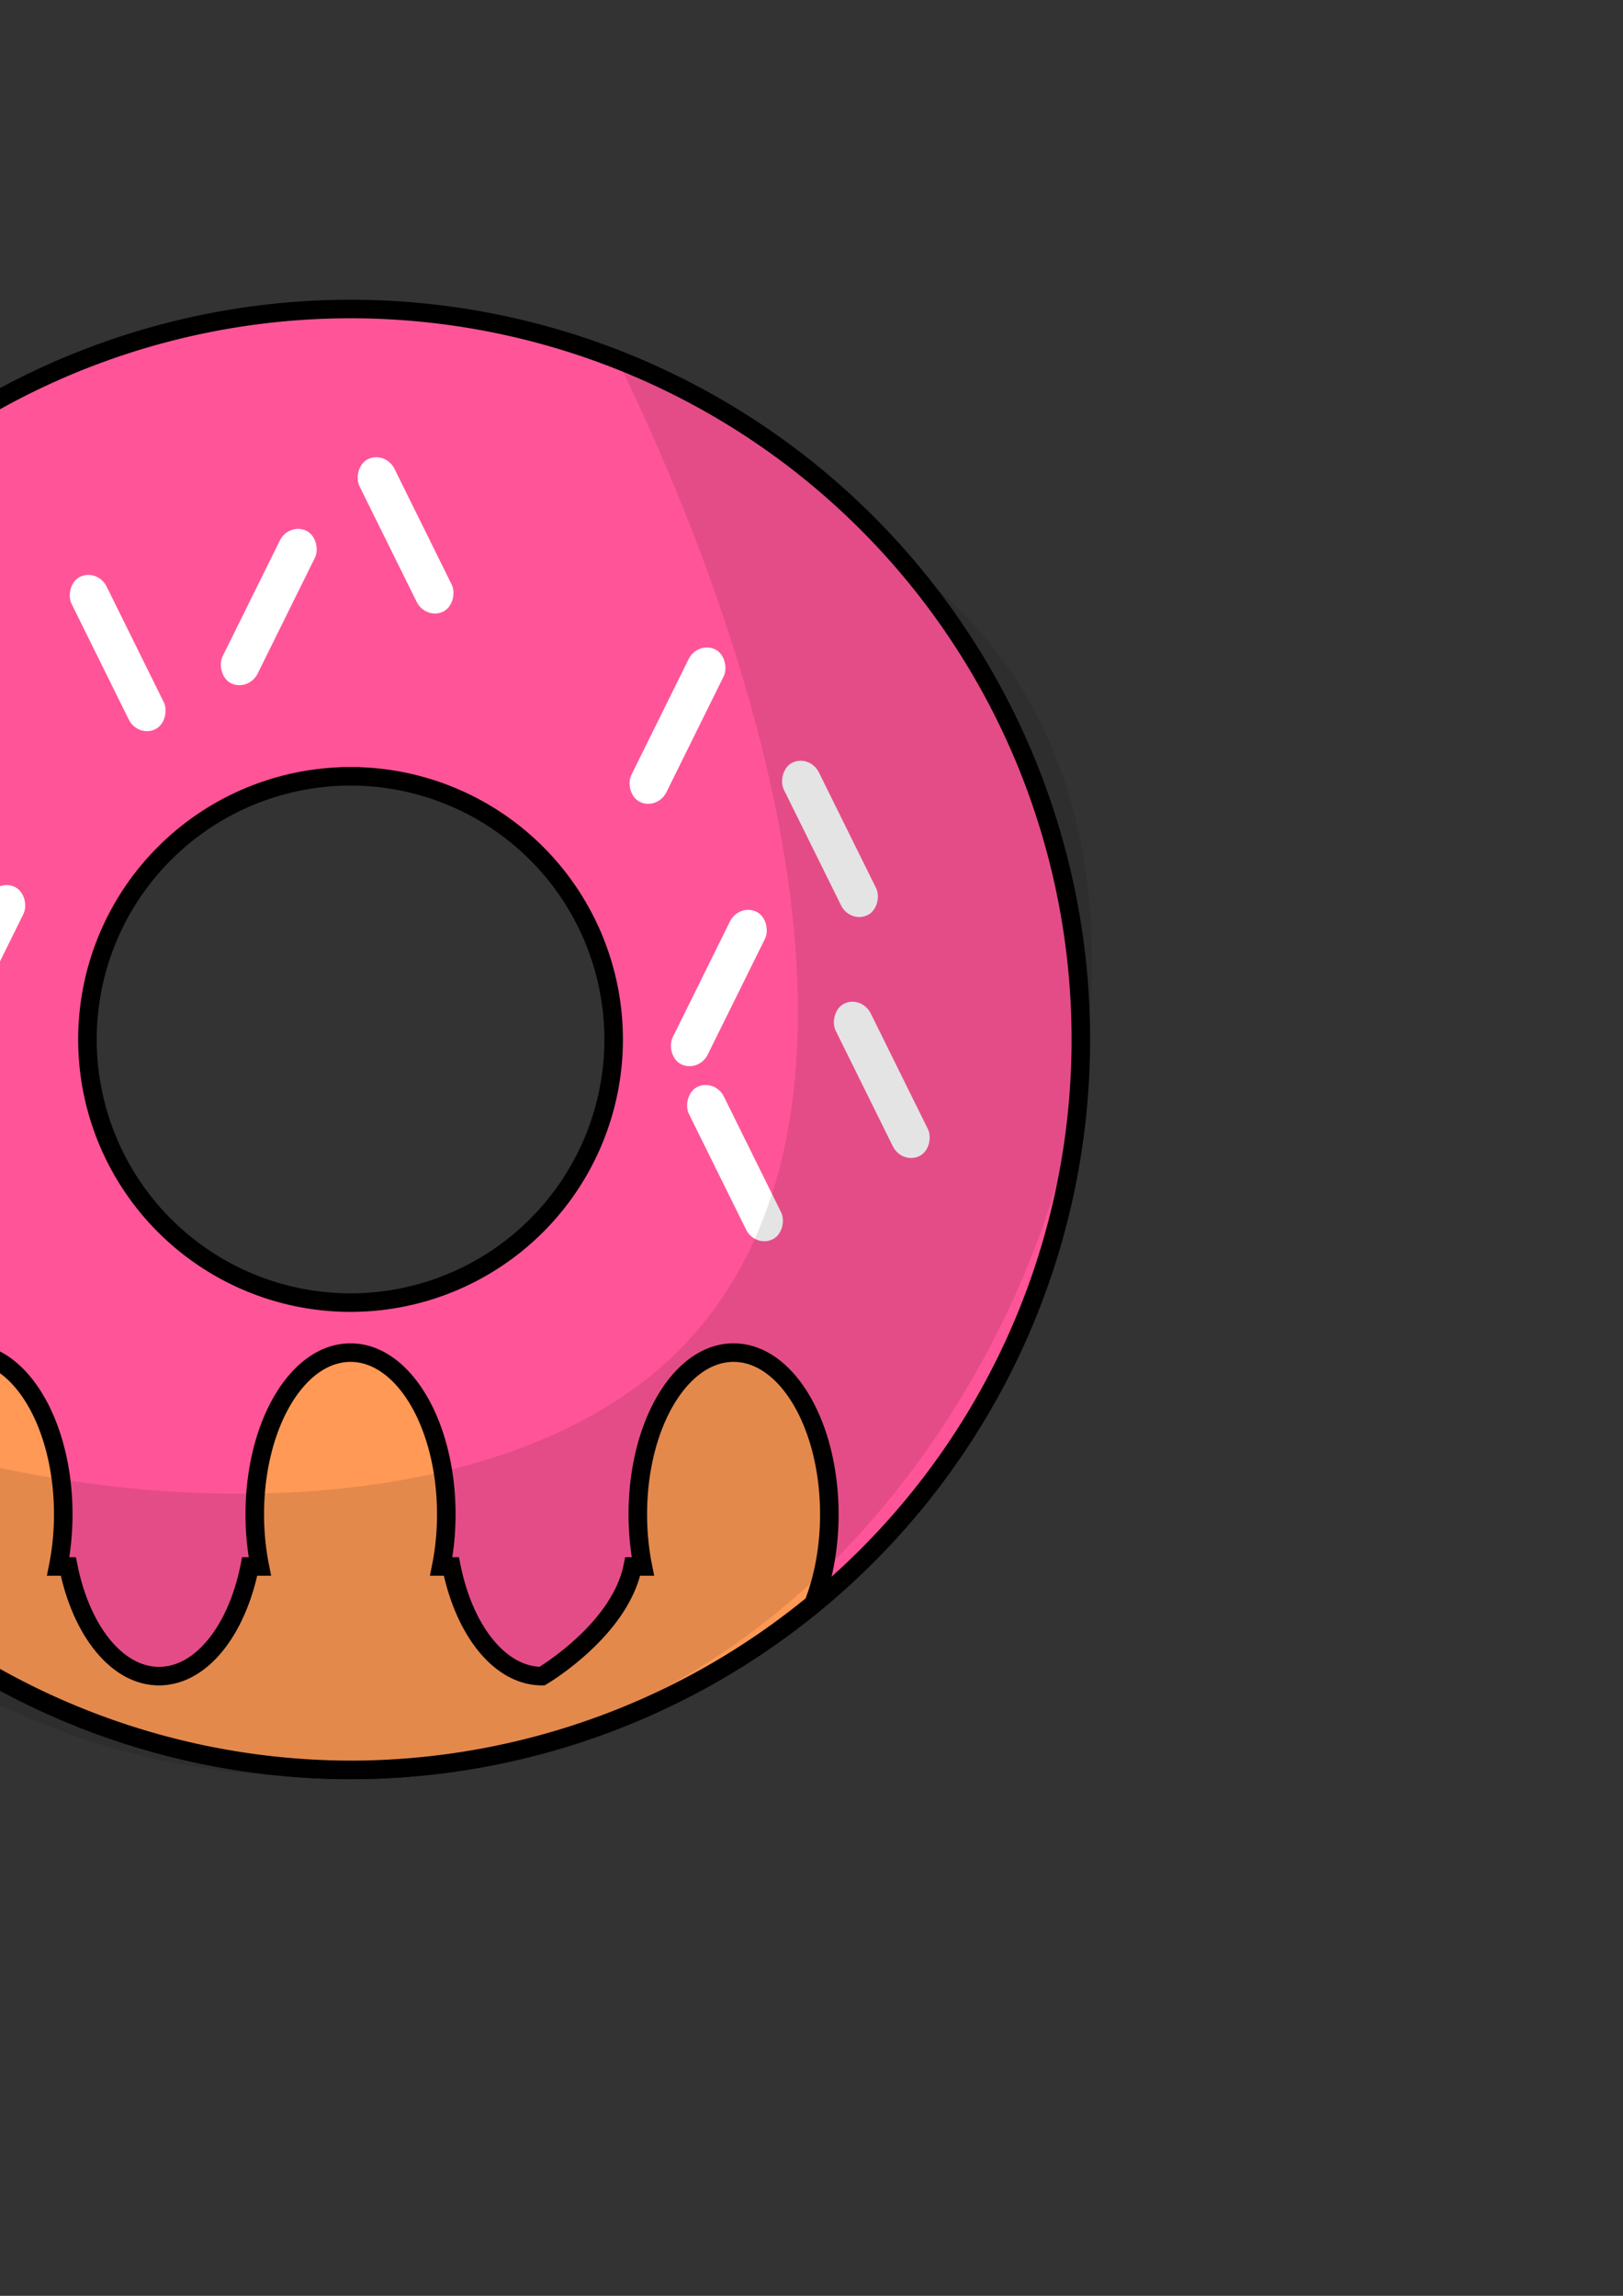 <?xml version="1.0" encoding="UTF-8" standalone="no"?>
<!-- Created with Inkscape (http://www.inkscape.org/) -->

<svg
   xmlns:dc="http://purl.org/dc/elements/1.1/"
   xmlns:cc="http://creativecommons.org/ns#"
   xmlns:rdf="http://www.w3.org/1999/02/22-rdf-syntax-ns#"
   xmlns:svg="http://www.w3.org/2000/svg"
   xmlns="http://www.w3.org/2000/svg"
   xmlns:sodipodi="http://sodipodi.sourceforge.net/DTD/sodipodi-0.dtd"
   xmlns:inkscape="http://www.inkscape.org/namespaces/inkscape"
   width="210mm"
   height="297mm"
   viewBox="0 0 210 297"
   version="1.1"
   id="svg8"
   inkscape:version="0.92.2 (5c3e80d, 2017-08-06)"
   sodipodi:docname="donut.svg">
  <rect x="0" y="0" width="210" height="297" fill="#333333" stroke="none"/>
  <defs
     id="defs2">
    <marker
       inkscape:isstock="true"
       style="overflow:visible"
       id="marker1526"
       refX="0.0"
       refY="0.0"
       orient="auto"
       inkscape:stockid="Arrow1Lstart">
      <path
         transform="scale(0.8) translate(12.5,0)"
         style="fill-rule:evenodd;stroke:#1a1a1a;stroke-width:1pt;stroke-opacity:1;fill:#de8787;fill-opacity:1"
         d="M 0.0,0.0 L 5.0,-5.0 L -12.5,0.0 L 5.0,5.0 L 0.0,0.0 z "
         id="path1524" />
    </marker>
    <marker
       inkscape:stockid="Arrow1Lstart"
       orient="auto"
       refY="0.0"
       refX="0.0"
       id="Arrow1Lstart"
       style="overflow:visible"
       inkscape:isstock="true">
      <path
         id="path832"
         d="M 0.0,0.0 L 5.0,-5.0 L -12.5,0.0 L 5.0,5.0 L 0.0,0.0 z "
         style="fill-rule:evenodd;stroke:#1a1a1a;stroke-width:1pt;stroke-opacity:1;fill:#de8787;fill-opacity:1"
         transform="scale(0.8) translate(12.5,0)" />
    </marker>
  </defs>
  <sodipodi:namedview
     id="base"
     pagecolor="#ffffff"
     bordercolor="#666666"
     borderopacity="1.0"
     inkscape:pageopacity="0.0"
     inkscape:pageshadow="2"
     inkscape:zoom="0.35"
     inkscape:cx="18.632712"
     inkscape:cy="595.77582"
     inkscape:document-units="mm"
     inkscape:current-layer="layer1"
     showgrid="false"
     inkscape:window-width="1280"
     inkscape:window-height="657"
     inkscape:window-x="-8"
     inkscape:window-y="-8"
     inkscape:window-maximized="1"
     inkscape:object-paths="true"
     inkscape:snap-global="false"
     inkscape:snap-bbox="true" />
  <g
     inkscape:label="Layer 1"
     inkscape:groupmode="layer"
     id="layer1">
    <path
       inkscape:connector-curvature="0"
       style="opacity:1;fill:#ff5598;fill-opacity:1;stroke:#000000;stroke-width:2.4;stroke-miterlimit:4;stroke-dasharray:none"
       d="M 45.357,39.976 A 94.494,94.494 0 0 0 -49.137,134.47 94.494,94.494 0 0 0 45.357,228.964 94.494,94.494 0 0 0 139.851,134.47 94.494,94.494 0 0 0 45.357,39.976 Z m 0,60.452 a 34.043,34.043 0 0 1 34.043,34.042 34.043,34.043 0 0 1 -34.043,34.043 34.043,34.043 0 0 1 -34.043,-34.043 34.043,34.043 0 0 1 34.043,-34.042 z"
       id="path1574-3" />
    <path
       style="opacity:1;fill:#ff9955;fill-opacity:1;stroke:#000000;stroke-width:2.4;stroke-miterlimit:4;stroke-dasharray:none"
       d="m -4.203,174.982 c -6.864,0 -12.39,9.332 -12.39,20.925 0,2.361 0.232,4.626 0.655,6.739 h -0.166 c -0.271,0 -0.489,0.399 -0.489,0.896 v 2.127 a 94.494,94.494 0 0 0 61.95,23.296 94.494,94.494 0 0 0 60.115,-21.644 v -0.425 c 1.164,-3.19 1.835,-6.952 1.835,-10.989 0,-11.593 -5.526,-20.925 -12.39,-20.925 -6.864,0 -12.39,9.332 -12.39,20.925 0,2.361 0.232,4.626 0.655,6.739 h -1.311 c -1.654,8.265 -11.734,14.186 -11.734,14.186 -5.466,0 -10.081,-5.921 -11.735,-14.186 h -1.312 c 0.423,-2.114 0.656,-4.378 0.656,-6.739 0,-11.593 -5.526,-20.925 -12.39,-20.925 -6.864,0 -12.39,9.332 -12.39,20.925 0,2.361 0.233,4.626 0.656,6.739 h -1.312 c -1.654,8.265 -6.268,14.186 -11.735,14.186 -5.466,0 -10.08,-5.921 -11.734,-14.186 h -1.312 c 0.423,-2.114 0.656,-4.378 0.656,-6.739 0,-11.593 -5.526,-20.925 -12.39,-20.925 z"
       id="path1574"
       inkscape:connector-curvature="0" />
    <rect
       style="opacity:1;fill:#ffffff;fill-opacity:1;stroke:none;stroke-width:3.2;stroke-miterlimit:4;stroke-dasharray:none;stroke-dashoffset:0"
       id="rect1675"
       width="5.055"
       height="22"
       x="15.141"
       y="93.546"
       rx="2.528"
       ry="2.645"
       transform="rotate(26.309)" />
    <rect
       style="opacity:1;fill:#ffffff;fill-opacity:1;stroke:none;stroke-width:3.2;stroke-miterlimit:4;stroke-dasharray:none;stroke-dashoffset:0"
       id="rect1675-8"
       width="5.055"
       height="22"
       x="137.499"
       y="62.354"
       rx="2.528"
       ry="2.645"
       transform="rotate(26.309)" />
    <rect
       style="opacity:1;fill:#ffffff;fill-opacity:1;stroke:none;stroke-width:3.2;stroke-miterlimit:4;stroke-dasharray:none;stroke-dashoffset:0"
       id="rect1675-6"
       width="5.055"
       height="22"
       x="-18.881"
       y="74.384"
       rx="2.528"
       ry="2.645"
       transform="matrix(-0.896,0.443,0.443,0.896,0,0)" />
    <rect
       style="opacity:1;fill:#ffffff;fill-opacity:1;stroke:none;stroke-width:3.2;stroke-miterlimit:4;stroke-dasharray:none;stroke-dashoffset:0"
       id="rect1675-4"
       width="5.055"
       height="22"
       x="71.615"
       y="121.466"
       rx="2.528"
       ry="2.645"
       transform="matrix(-0.896,0.443,0.443,0.896,0,0)" />
    <rect
       style="opacity:1;fill:#ffffff;fill-opacity:1;stroke:none;stroke-width:3.2;stroke-miterlimit:4;stroke-dasharray:none;stroke-dashoffset:0"
       id="rect1675-5"
       width="5.055"
       height="22"
       x="-21.099"
       y="166.114"
       rx="2.528"
       ry="2.645"
       transform="matrix(-0.896,0.443,0.443,0.896,0,0)" />
    <rect
       style="opacity:1;fill:#ffffff;fill-opacity:1;stroke:none;stroke-width:3.2;stroke-miterlimit:4;stroke-dasharray:none;stroke-dashoffset:0"
       id="rect1675-58"
       width="5.055"
       height="22"
       x="117.663"
       y="34.296"
       rx="2.528"
       ry="2.645"
       transform="rotate(26.309)" />
    <rect
       style="opacity:1;fill:#ffffff;fill-opacity:1;stroke:none;stroke-width:3.2;stroke-miterlimit:4;stroke-dasharray:none;stroke-dashoffset:0"
       id="rect1675-7"
       width="5.055"
       height="22"
       x="-50.718"
       y="133.948"
       rx="2.528"
       ry="2.645"
       transform="matrix(-0.896,0.443,0.443,0.896,0,0)" />
    <rect
       style="opacity:1;fill:#ffffff;fill-opacity:1;stroke:none;stroke-width:3.2;stroke-miterlimit:4;stroke-dasharray:none;stroke-dashoffset:0"
       id="rect1675-0"
       width="5.055"
       height="22"
       x="21.277"
       y="71.517"
       rx="2.528"
       ry="2.645"
       transform="matrix(-0.896,0.443,0.443,0.896,0,0)" />
    <rect
       style="opacity:1;fill:#ffffff;fill-opacity:1;stroke:none;stroke-width:3.2;stroke-miterlimit:4;stroke-dasharray:none;stroke-dashoffset:0"
       id="rect1675-00"
       width="5.055"
       height="22"
       x="50.067"
       y="102.006"
       rx="2.528"
       ry="2.645"
       transform="rotate(26.309)" />
    <rect
       style="opacity:1;fill:#ffffff;fill-opacity:1;stroke:none;stroke-width:3.2;stroke-miterlimit:4;stroke-dasharray:none;stroke-dashoffset:0"
       id="rect1675-000"
       width="5.055"
       height="22"
       x="63.45"
       y="43.983"
       rx="2.528"
       ry="2.645"
       transform="rotate(26.309)" />
    <rect
       style="opacity:1;fill:#ffffff;fill-opacity:1;stroke:none;stroke-width:3.2;stroke-miterlimit:4;stroke-dasharray:none;stroke-dashoffset:0"
       id="rect1675-71"
       width="5.055"
       height="22"
       x="39.195"
       y="138.197"
       rx="2.528"
       ry="2.645"
       transform="rotate(26.309)" />
    <rect
       style="opacity:1;fill:#ffffff;fill-opacity:1;stroke:none;stroke-width:3.2;stroke-miterlimit:4;stroke-dasharray:none;stroke-dashoffset:0"
       id="rect1675-3"
       width="5.055"
       height="22"
       x="-42.907"
       y="164.877"
       rx="2.528"
       ry="2.645"
       transform="matrix(-0.896,0.443,0.443,0.896,0,0)" />
    <path
       style="opacity:0.94;fill:#000000;fill-opacity:0.116;stroke:none;stroke-width:2.4;stroke-miterlimit:4;stroke-dasharray:none"
       d="m -32.307,195.178 c 33.041,40.396 92.574,46.359 132.97,13.318 40.396,-33.041 58.866,-105.391 16.431,-135.531 C 108.188,62.139 92.557,52.464 79.868,46.504 103.178,94.613 116.064,151.817 84.324,177.863 55.579,201.312 -6.068,196.881 -46.302,171.711 c 3.503,8.459 8.218,16.364 13.995,23.467 z"
       id="path937"
       inkscape:connector-curvature="0"
       inkscape:transform-center-x="-1.2089976"
       inkscape:transform-center-y="3.9564325"
       sodipodi:nodetypes="ccccccc" />
  </g>
</svg>
